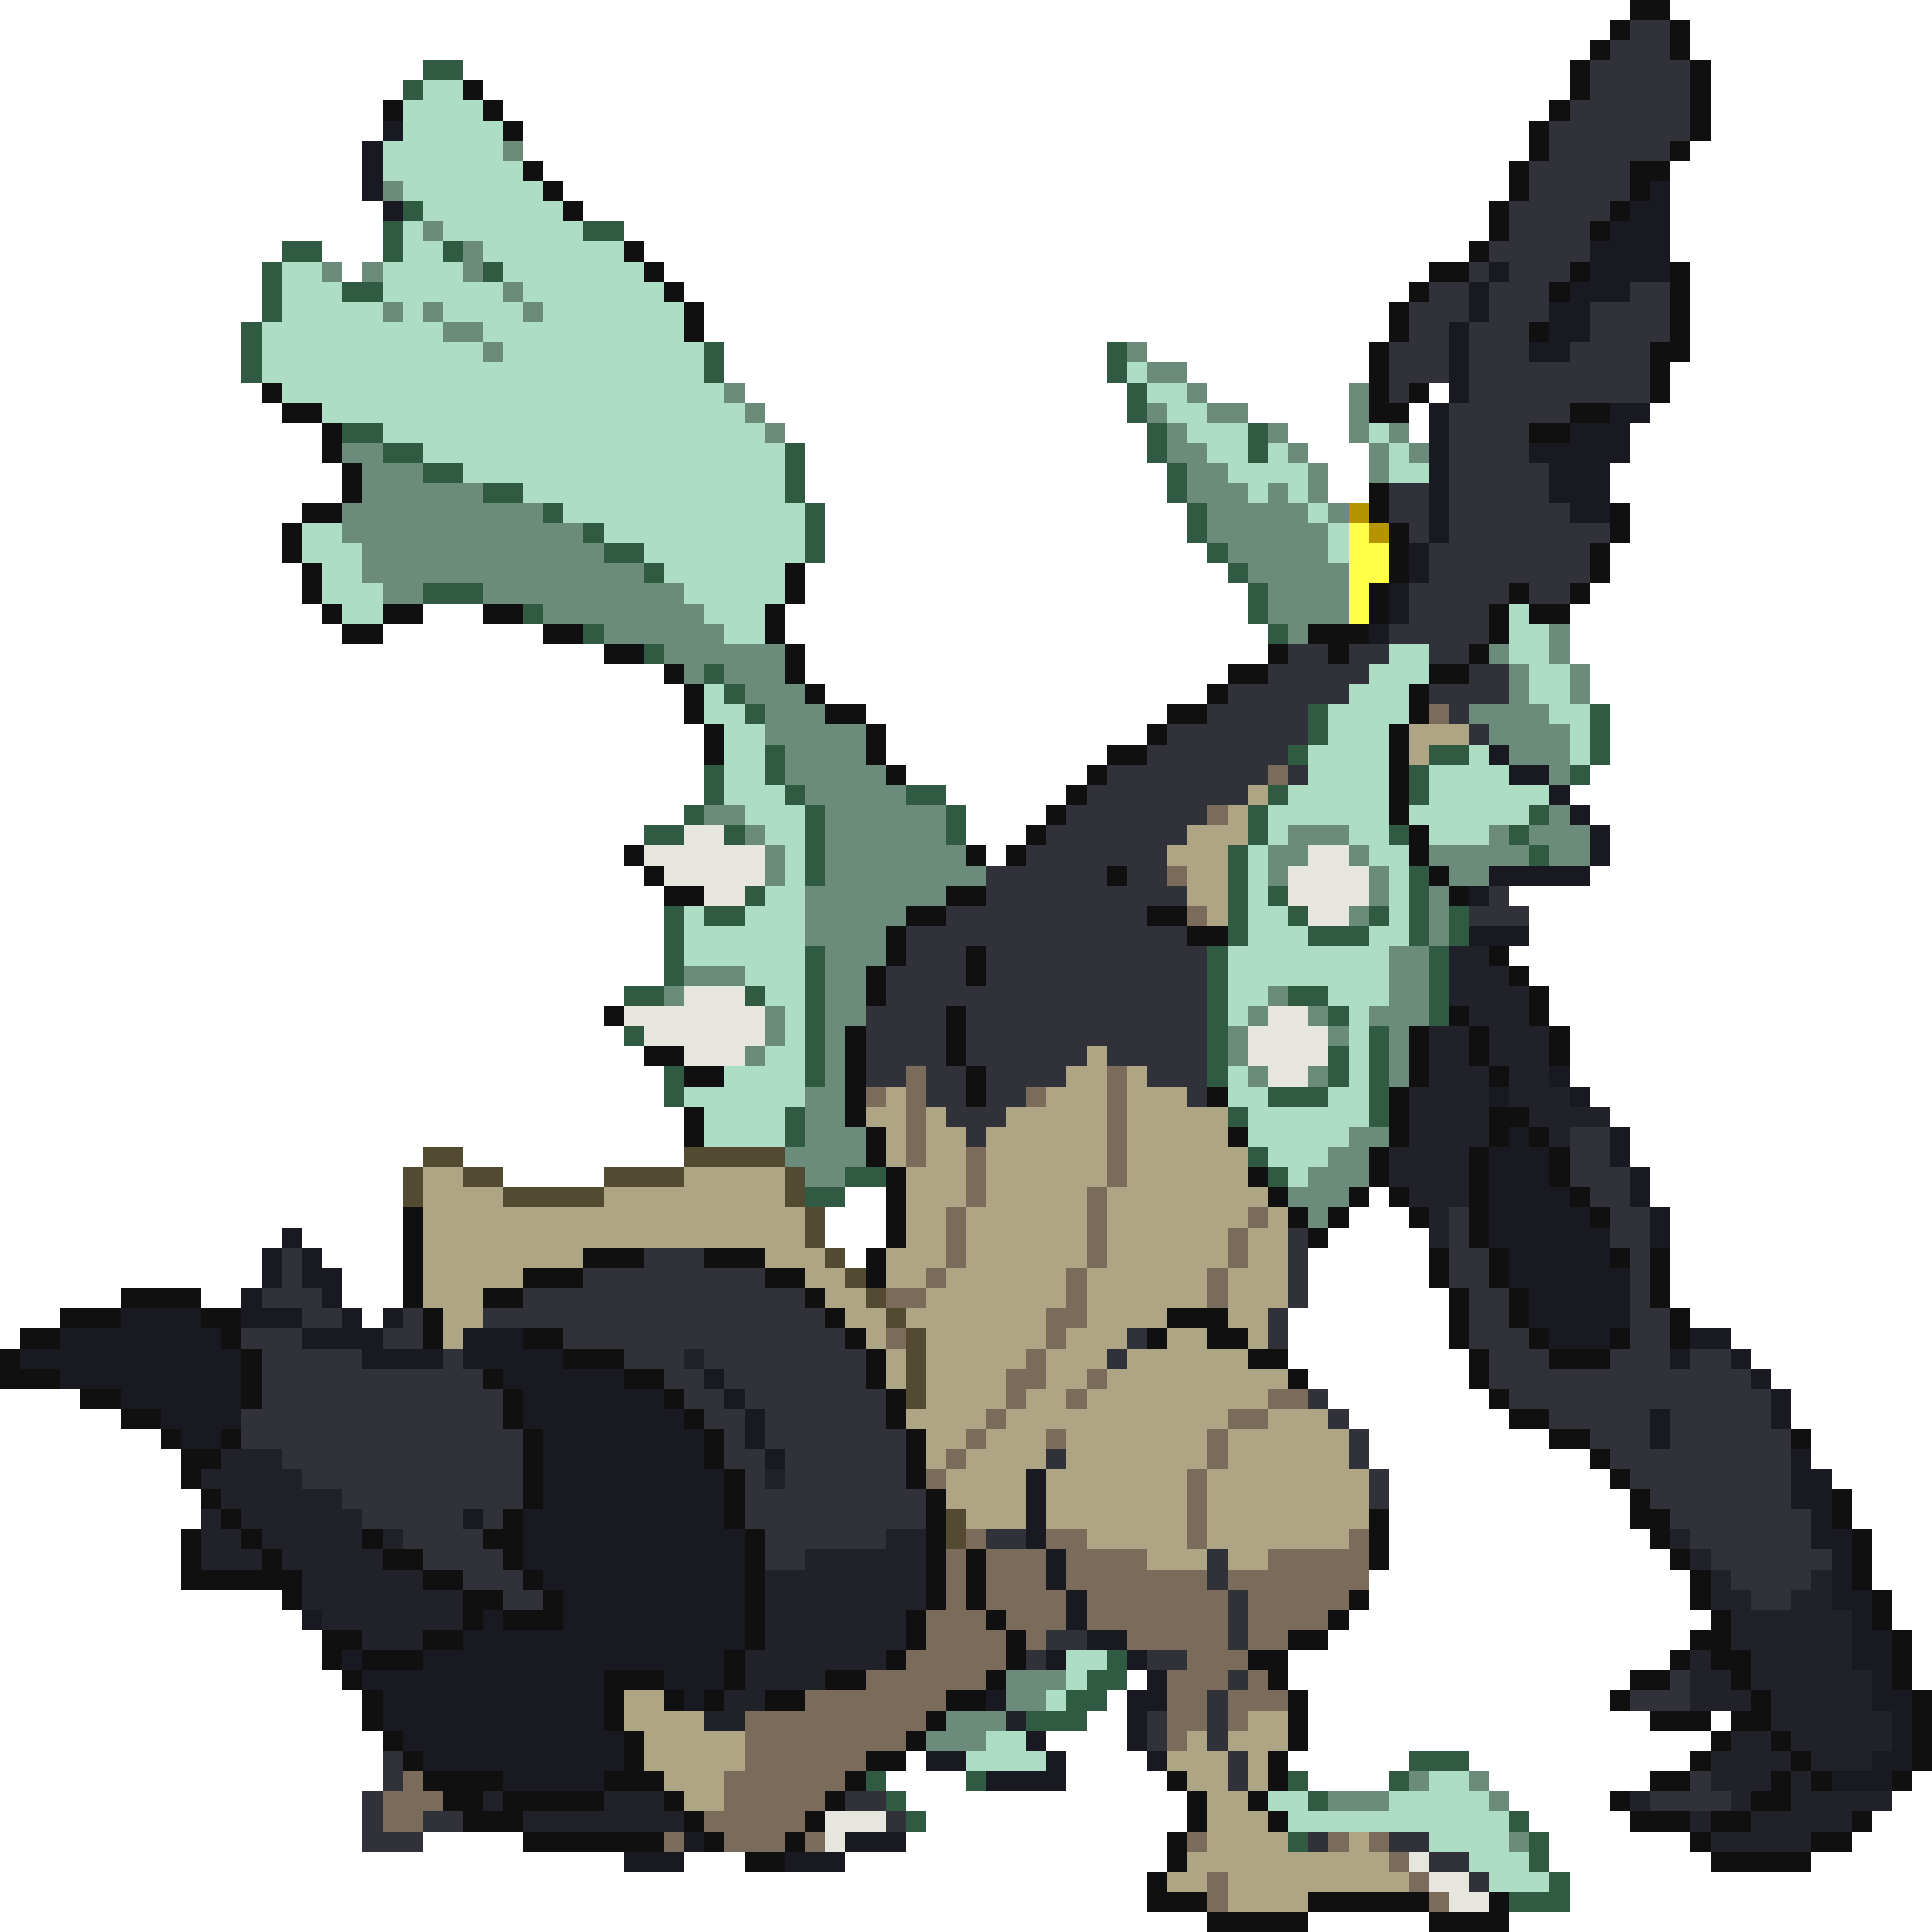<svg xmlns="http://www.w3.org/2000/svg" viewBox="0 -0.5 96 96" shape-rendering="crispEdges">
<path stroke="#101010" d="M81 0h2M80 1h1M83 1h1M79 2h1M83 2h1M78 3h1M84 3h1M23 4h1M78 4h1M84 4h1M19 5h1M24 5h1M77 5h1M84 5h1M25 6h1M76 6h1M84 6h1M76 7h1M83 7h1M26 8h1M75 8h1M81 8h2M27 9h1M75 9h1M81 9h1M28 10h1M74 10h1M80 10h1M74 11h1M79 11h1M31 12h1M73 12h1M32 13h1M71 13h2M78 13h1M83 13h1M33 14h1M70 14h1M77 14h1M83 14h1M34 15h1M69 15h1M83 15h1M34 16h1M69 16h1M76 16h1M83 16h1M68 17h1M82 17h2M68 18h1M82 18h1M13 19h1M68 19h1M70 19h1M82 19h1M14 20h2M68 20h2M78 20h2M16 21h1M76 21h2M16 22h1M17 23h1M17 24h1M68 24h1M15 25h2M68 25h1M80 25h1M14 26h1M69 26h1M80 26h1M14 27h1M69 27h1M79 27h1M15 28h1M39 28h1M69 28h1M79 28h1M15 29h1M39 29h1M68 29h1M75 29h1M78 29h1M16 30h1M19 30h2M24 30h2M38 30h1M68 30h1M74 30h1M76 30h2M17 31h2M27 31h2M38 31h1M65 31h3M74 31h1M30 32h2M39 32h1M63 32h1M66 32h1M73 32h1M33 33h1M39 33h1M61 33h2M71 33h2M34 34h1M40 34h1M60 34h1M70 34h1M34 35h1M41 35h2M58 35h2M70 35h1M35 36h1M43 36h1M57 36h1M69 36h1M35 37h1M43 37h1M55 37h2M69 37h1M44 38h1M54 38h1M69 38h1M53 39h1M69 39h1M52 40h1M69 40h1M51 41h1M70 41h1M31 42h1M48 42h1M50 42h1M70 42h1M32 43h1M55 43h1M71 43h1M33 44h2M47 44h2M72 44h1M45 45h2M57 45h2M44 46h1M59 46h2M44 47h1M48 47h1M74 47h1M43 48h1M48 48h1M75 48h1M43 49h1M76 49h1M30 50h1M47 50h1M72 50h1M76 50h1M42 51h1M47 51h1M70 51h1M73 51h1M77 51h1M32 52h2M42 52h1M47 52h1M70 52h1M73 52h1M77 52h1M34 53h2M42 53h1M48 53h1M70 53h1M74 53h1M42 54h1M48 54h1M60 54h1M69 54h1M34 55h1M42 55h1M69 55h1M74 55h2M34 56h1M43 56h1M61 56h1M69 56h1M74 56h1M76 56h1M43 57h1M68 57h1M73 57h1M77 57h1M44 58h1M62 58h1M68 58h1M73 58h1M77 58h1M44 59h1M63 59h1M67 59h1M69 59h1M73 59h1M78 59h1M20 60h1M44 60h1M64 60h1M66 60h1M70 60h1M73 60h1M79 60h1M20 61h1M44 61h1M65 61h1M73 61h1M20 62h1M29 62h3M35 62h3M43 62h1M71 62h1M74 62h1M80 62h1M82 62h1M20 63h1M26 63h3M38 63h2M43 63h1M71 63h1M74 63h1M82 63h1M6 64h4M20 64h1M24 64h2M40 64h1M72 64h1M75 64h1M82 64h1M3 65h3M10 65h2M21 65h1M41 65h1M58 65h3M72 65h1M75 65h1M83 65h1M1 66h2M11 66h1M21 66h1M26 66h2M42 66h1M57 66h1M60 66h2M72 66h1M76 66h1M80 66h1M83 66h1M0 67h1M12 67h1M28 67h3M43 67h1M62 67h2M73 67h1M77 67h3M0 68h3M12 68h1M24 68h1M31 68h2M43 68h1M64 68h1M73 68h1M4 69h2M12 69h1M25 69h1M33 69h1M44 69h1M74 69h1M6 70h2M25 70h1M34 70h1M44 70h1M75 70h2M8 71h1M11 71h1M26 71h1M35 71h1M45 71h1M77 71h2M89 71h1M9 72h2M26 72h1M35 72h1M45 72h1M79 72h1M9 73h1M26 73h1M36 73h1M45 73h1M80 73h1M10 74h1M26 74h1M36 74h1M46 74h1M81 74h1M91 74h1M11 75h1M25 75h1M36 75h1M46 75h1M68 75h1M81 75h2M91 75h1M9 76h1M12 76h1M18 76h1M24 76h2M37 76h1M46 76h1M68 76h1M82 76h1M92 76h1M9 77h1M13 77h1M19 77h2M25 77h1M37 77h1M46 77h1M48 77h1M68 77h1M83 77h1M92 77h1M9 78h6M21 78h2M26 78h1M37 78h1M46 78h1M48 78h1M84 78h1M92 78h1M14 79h1M23 79h2M27 79h1M37 79h1M46 79h1M48 79h1M67 79h1M84 79h1M93 79h1M23 80h1M25 80h3M37 80h1M45 80h1M49 80h1M66 80h1M85 80h1M93 80h1M16 81h2M21 81h2M37 81h1M45 81h1M50 81h1M64 81h2M84 81h2M94 81h1M16 82h1M18 82h3M36 82h1M44 82h1M50 82h1M62 82h2M83 82h1M85 82h2M94 82h1M17 83h1M30 83h3M36 83h1M41 83h2M49 83h1M63 83h1M81 83h2M86 83h1M94 83h1M18 84h1M30 84h1M33 84h1M35 84h1M38 84h2M47 84h2M64 84h1M80 84h1M87 84h1M95 84h1M18 85h1M30 85h1M46 85h1M64 85h1M82 85h3M86 85h2M95 85h1M19 86h1M31 86h1M45 86h1M64 86h1M85 86h1M88 86h1M95 86h1M20 87h1M31 87h1M43 87h2M63 87h1M84 87h1M89 87h1M95 87h1M21 88h4M30 88h3M42 88h1M58 88h1M63 88h1M82 88h2M88 88h1M90 88h1M94 88h1M22 89h2M25 89h5M33 89h1M41 89h1M59 89h1M62 89h1M80 89h1M87 89h2M23 90h3M34 90h1M40 90h1M59 90h1M63 90h1M81 90h3M85 90h2M92 90h1M26 91h7M35 91h1M39 91h1M58 91h1M84 91h1M90 91h2M37 92h2M58 92h1M85 92h5M57 93h1M57 94h3M65 94h6M74 94h1M60 95h5M71 95h4" />
<path stroke="#31313a" d="M81 1h2M80 2h3M79 3h5M79 4h5M78 5h6M77 6h7M77 7h6M76 8h5M76 9h5M75 10h5M75 11h4M74 12h5M73 13h1M75 13h3M71 14h2M74 14h3M81 14h2M70 15h3M74 15h3M79 15h4M70 16h2M73 16h3M79 16h4M69 17h3M73 17h3M78 17h4M69 18h3M73 18h9M69 19h1M73 19h9M72 20h6M72 21h4M72 22h4M72 23h5M69 24h2M72 24h5M69 25h2M72 25h6M70 26h1M72 26h8M71 27h8M71 28h8M70 29h5M76 29h2M70 30h4M69 31h5M64 32h2M67 32h2M71 32h2M63 33h5M73 33h2M61 34h6M71 34h4M60 35h5M72 35h1M58 36h7M73 36h1M57 37h7M55 38h8M64 38h1M54 39h8M53 40h7M52 41h7M51 42h7M49 43h6M56 43h2M49 44h10M74 44h1M47 45h10M73 45h3M45 46h14M45 47h3M49 47h11M44 48h4M49 48h11M44 49h16M43 50h4M48 50h12M43 51h4M48 51h12M43 52h4M48 52h6M55 52h5M43 53h2M46 53h2M49 53h4M57 53h3M46 54h2M49 54h2M59 54h1M47 55h3M48 56h1M78 56h2M78 57h2M78 58h3M79 59h2M72 60h1M80 60h2M64 61h1M72 61h1M80 61h2M14 62h1M32 62h3M64 62h1M72 62h2M81 62h1M14 63h1M29 63h9M64 63h1M72 63h2M81 63h1M13 64h3M26 64h14M64 64h1M73 64h2M81 64h1M15 65h2M20 65h1M24 65h17M63 65h1M73 65h2M81 65h2M12 66h3M19 66h2M28 66h14M56 66h1M63 66h1M73 66h3M81 66h2M13 67h5M22 67h1M31 67h3M35 67h8M55 67h1M74 67h3M80 67h3M84 67h2M13 68h11M33 68h2M36 68h7M74 68h13M13 69h12M34 69h2M37 69h7M65 69h1M75 69h13M12 70h13M35 70h2M38 70h6M66 70h1M77 70h5M83 70h5M12 71h14M36 71h1M38 71h7M67 71h1M79 71h3M83 71h6M14 72h12M36 72h2M39 72h6M52 72h1M67 72h1M80 72h9M15 73h11M37 73h1M39 73h6M68 73h1M81 73h8M17 74h9M37 74h9M68 74h1M82 74h7M18 75h5M24 75h1M37 75h9M83 75h7M20 76h4M38 76h6M49 76h2M84 76h6M21 77h4M38 77h2M60 77h1M85 77h6M23 78h3M60 78h1M86 78h4M25 79h2M61 79h1M87 79h2M61 80h1M52 81h2M61 81h1M51 82h1M57 82h2M61 83h1M83 83h1M60 84h1M81 84h3M57 85h1M60 85h1M57 86h1M60 86h1M19 87h1M61 87h1M19 88h1M61 88h1M84 88h1M18 89h1M42 89h2M82 89h4M18 90h1M21 90h2M44 90h1M18 91h3M65 91h1M69 91h2M71 92h2M73 93h1" />
<path stroke="#315a42" d="M21 3h2M20 4h1M20 10h1M19 11h1M29 11h2M14 12h2M19 12h1M22 12h1M13 13h1M24 13h1M13 14h1M17 14h2M13 15h1M12 16h1M12 17h1M35 17h1M55 17h1M12 18h1M35 18h1M55 18h1M56 19h1M56 20h1M17 21h2M57 21h1M62 21h1M19 22h2M39 22h1M57 22h1M62 22h1M21 23h2M39 23h1M58 23h1M24 24h2M39 24h1M58 24h1M27 25h1M40 25h1M59 25h1M29 26h1M40 26h1M59 26h1M30 27h2M40 27h1M60 27h1M32 28h1M61 28h1M21 29h3M62 29h1M26 30h1M62 30h1M29 31h1M63 31h1M32 32h1M35 33h1M36 34h1M37 35h1M65 35h1M79 35h1M65 36h1M79 36h1M38 37h1M64 37h1M71 37h2M79 37h1M35 38h1M38 38h1M70 38h1M78 38h1M35 39h1M39 39h1M45 39h2M63 39h1M70 39h1M34 40h1M40 40h1M47 40h1M62 40h1M76 40h1M32 41h2M36 41h1M40 41h1M47 41h1M62 41h1M69 41h1M75 41h1M40 42h1M61 42h1M76 42h1M40 43h1M61 43h1M70 43h1M37 44h1M61 44h1M63 44h1M70 44h1M33 45h1M35 45h2M61 45h1M64 45h1M68 45h1M70 45h1M72 45h1M33 46h1M61 46h1M65 46h3M70 46h1M72 46h1M33 47h1M40 47h1M60 47h1M71 47h1M33 48h1M40 48h1M60 48h1M71 48h1M31 49h2M37 49h1M40 49h1M60 49h1M64 49h2M71 49h1M40 50h1M60 50h1M66 50h1M71 50h1M31 51h1M40 51h1M60 51h1M68 51h1M40 52h1M60 52h1M66 52h1M68 52h1M33 53h1M40 53h1M60 53h1M66 53h1M68 53h1M33 54h1M63 54h3M68 54h1M39 55h1M61 55h1M68 55h1M39 56h1M62 57h1M42 58h2M63 58h1M40 59h2M55 82h1M54 83h2M53 84h2M51 85h3M70 87h3M43 88h1M48 88h1M64 88h1M69 88h1M44 89h1M65 89h1M45 90h1M75 90h1M64 91h1M76 91h1M76 92h1M77 93h1M75 94h3" />
<path stroke="#addec5" d="M21 4h2M20 5h4M20 6h5M19 7h6M19 8h7M20 9h7M21 10h7M20 11h1M22 11h7M20 12h2M24 12h7M14 13h2M19 13h4M25 13h7M14 14h3M19 14h6M26 14h7M14 15h5M20 15h1M22 15h4M27 15h7M13 16h9M24 16h10M13 17h11M25 17h10M13 18h22M56 18h1M14 19h22M57 19h2M16 20h21M58 20h2M19 21h19M59 21h3M68 21h1M21 22h18M60 22h2M63 22h1M69 22h1M23 23h16M61 23h4M69 23h2M26 24h13M62 24h1M64 24h1M28 25h12M65 25h1M15 26h2M30 26h10M66 26h1M15 27h3M32 27h8M66 27h1M16 28h2M33 28h6M16 29h3M34 29h5M17 30h2M35 30h3M75 30h1M36 31h2M75 31h2M69 32h2M75 32h2M68 33h3M76 33h2M35 34h1M67 34h3M76 34h2M35 35h2M66 35h4M77 35h2M36 36h2M66 36h3M78 36h1M36 37h2M65 37h4M73 37h1M78 37h1M36 38h2M65 38h4M71 38h4M36 39h3M64 39h5M71 39h6M37 40h3M63 40h6M70 40h6M38 41h2M63 41h1M67 41h2M71 41h3M39 42h1M62 42h1M68 42h2M39 43h1M62 43h1M69 43h1M38 44h2M62 44h1M69 44h1M34 45h1M37 45h3M62 45h2M69 45h1M34 46h6M62 46h3M68 46h2M34 47h6M61 47h8M37 48h3M61 48h8M38 49h2M61 49h2M66 49h3M39 50h1M61 50h1M67 50h1M39 51h1M67 51h1M38 52h2M67 52h1M36 53h4M61 53h1M67 53h1M34 54h6M61 54h2M66 54h2M35 55h4M62 55h6M35 56h4M62 56h5M63 57h3M64 58h1M53 82h2M53 83h1M52 84h1M49 86h2M48 87h4M71 88h2M63 89h2M69 89h5M64 90h11M71 91h4M73 92h3M74 93h3" />
<path stroke="#191921" d="M19 6h1M18 7h1M18 8h1M18 9h1M82 9h1M19 10h1M81 10h2M80 11h3M79 12h4M74 13h1M79 13h4M73 14h1M78 14h3M73 15h1M77 15h2M72 16h1M77 16h2M72 17h1M76 17h2M72 18h1M72 19h1M71 20h1M80 20h2M71 21h1M78 21h3M71 22h1M76 22h5M71 23h1M77 23h3M71 24h1M77 24h3M71 25h1M78 25h2M71 26h1M70 27h1M70 28h1M69 29h1M69 30h1M68 31h1M74 37h1M75 38h2M77 39h1M78 40h1M79 41h1M79 42h1M74 43h5M73 44h1M73 46h3M77 53h1M74 54h1M78 54h1M75 56h1M80 56h1M74 57h3M80 57h1M74 58h3M81 58h1M74 59h4M81 59h1M74 60h5M82 60h1M14 61h1M74 61h6M82 61h1M13 62h1M15 62h1M75 62h5M13 63h1M15 63h2M75 63h6M12 64h1M16 64h1M76 64h5M6 65h4M12 65h3M17 65h1M19 65h1M76 65h5M3 66h8M15 66h4M23 66h3M77 66h3M84 66h2M1 67h11M18 67h4M23 67h5M83 67h1M86 67h1M3 68h9M25 68h6M35 68h1M87 68h1M6 69h6M26 69h7M36 69h1M88 69h1M8 70h4M26 70h8M37 70h1M82 70h1M88 70h1M9 71h2M27 71h8M37 71h1M82 71h1M27 72h8M38 72h1M89 72h1M27 73h9M51 73h1M89 73h2M27 74h9M51 74h1M89 74h2M23 75h1M26 75h10M51 75h1M90 75h1M26 76h11M51 76h1M90 76h2M26 77h11M52 77h1M91 77h1M27 78h10M52 78h1M91 78h1M28 79h9M53 79h1M91 79h2M15 80h1M24 80h1M28 80h9M53 80h1M92 80h1M23 81h14M54 81h2M92 81h2M17 82h1M21 82h15M52 82h1M56 82h1M92 82h2M18 83h12M33 83h3M57 83h1M93 83h1M19 84h11M34 84h1M49 84h1M56 84h2M93 84h2M19 85h11M56 85h1M94 85h1M20 86h11M51 86h1M56 86h1M94 86h1M21 87h10M46 87h2M52 87h1M57 87h1M93 87h2M25 88h5M49 88h4M91 88h3M34 91h1M42 91h3M31 92h3M39 92h3" />
<path stroke="#6b8c7b" d="M25 7h1M19 9h1M21 11h1M23 12h1M16 13h1M18 13h1M23 13h1M25 14h1M19 15h1M21 15h1M26 15h1M22 16h2M24 17h1M56 17h1M57 18h2M36 19h1M59 19h1M67 19h1M37 20h1M57 20h1M60 20h2M67 20h1M38 21h1M58 21h1M63 21h1M67 21h1M69 21h1M17 22h2M58 22h2M64 22h1M68 22h1M70 22h1M18 23h3M59 23h2M65 23h1M68 23h1M18 24h6M59 24h3M63 24h1M65 24h1M17 25h10M60 25h5M66 25h1M17 26h12M60 26h6M18 27h12M61 27h5M18 28h14M62 28h5M19 29h2M24 29h10M63 29h4M27 30h8M63 30h4M30 31h6M64 31h1M77 31h1M33 32h6M74 32h1M77 32h1M34 33h1M36 33h3M75 33h1M78 33h1M37 34h3M75 34h1M78 34h1M38 35h3M73 35h4M38 36h5M74 36h4M39 37h4M75 37h3M39 38h5M77 38h1M40 39h5M35 40h2M41 40h6M77 40h1M37 41h1M41 41h6M64 41h3M74 41h1M76 41h3M38 42h1M41 42h7M63 42h2M67 42h1M71 42h5M77 42h2M38 43h1M41 43h8M63 43h1M68 43h1M72 43h2M40 44h7M68 44h1M71 44h1M40 45h5M67 45h1M71 45h1M40 46h4M71 46h1M41 47h3M69 47h2M34 48h3M41 48h2M69 48h2M33 49h1M41 49h2M63 49h1M69 49h2M38 50h1M41 50h2M62 50h1M65 50h1M68 50h3M38 51h1M41 51h1M61 51h1M66 51h1M69 51h1M37 52h1M41 52h1M61 52h1M69 52h1M41 53h1M62 53h1M65 53h1M69 53h1M40 54h2M40 55h2M40 56h3M67 56h2M39 57h4M66 57h2M40 58h2M65 58h3M64 59h3M65 60h1M50 83h3M50 84h2M47 85h3M46 86h3M70 88h1M73 88h1M66 89h3M74 89h1M75 91h1" />
<path stroke="#b59400" d="M67 25h1M68 26h1" />
<path stroke="#ffff4a" d="M67 26h1M67 27h2M67 28h2M67 29h1M67 30h1" />
<path stroke="#7b6b5a" d="M71 35h1M63 38h1M60 40h1M58 43h1M59 45h1M45 53h1M55 53h1M43 54h1M45 54h1M51 54h1M55 54h1M45 55h1M55 55h1M45 56h1M55 56h1M45 57h1M48 57h1M55 57h1M48 58h1M55 58h1M48 59h1M54 59h1M47 60h1M54 60h1M62 60h1M47 61h1M54 61h1M61 61h1M47 62h1M54 62h1M61 62h1M46 63h1M53 63h1M60 63h1M44 64h2M53 64h1M60 64h1M52 65h2M44 66h1M52 66h1M51 67h1M50 68h2M54 68h1M50 69h1M53 69h1M63 69h2M49 70h1M61 70h2M48 71h1M52 71h1M60 71h1M47 72h1M60 72h1M46 73h1M59 73h1M59 74h1M59 75h1M48 76h1M52 76h2M59 76h1M67 76h1M47 77h1M49 77h3M53 77h4M63 77h5M47 78h1M49 78h3M53 78h7M61 78h7M47 79h1M49 79h4M54 79h7M62 79h5M46 80h3M50 80h3M54 80h7M62 80h4M46 81h4M51 81h1M56 81h5M62 81h2M45 82h5M59 82h3M43 83h6M58 83h3M62 83h1M40 84h7M58 84h2M61 84h3M37 85h9M58 85h2M61 85h1M37 86h8M58 86h1M37 87h6M20 88h1M36 88h6M19 89h3M36 89h5M19 90h2M35 90h5M33 91h1M36 91h3M40 91h1M59 91h1M66 91h1M68 91h1M69 92h1M60 93h1M70 93h1M60 94h1M71 94h1" />
<path stroke="#ada584" d="M70 36h3M70 37h1M62 39h1M61 40h1M59 41h3M58 42h3M59 43h2M59 44h2M60 45h1M54 52h1M53 53h2M56 53h1M44 54h1M52 54h3M56 54h3M43 55h2M46 55h1M50 55h5M56 55h5M44 56h1M46 56h2M49 56h6M56 56h5M44 57h1M46 57h2M49 57h6M56 57h6M21 58h2M34 58h5M45 58h3M49 58h6M56 58h6M21 59h4M30 59h9M45 59h3M49 59h5M55 59h8M21 60h19M45 60h2M48 60h6M55 60h7M63 60h1M21 61h19M45 61h2M48 61h6M55 61h6M62 61h2M21 62h8M38 62h3M44 62h3M48 62h6M55 62h6M62 62h2M21 63h5M40 63h2M44 63h2M47 63h6M54 63h6M61 63h3M21 64h3M41 64h2M46 64h7M54 64h6M61 64h3M22 65h2M42 65h2M45 65h7M54 65h4M61 65h2M22 66h1M43 66h1M46 66h6M53 66h3M58 66h2M62 66h1M44 67h1M46 67h5M52 67h3M56 67h6M44 68h1M46 68h4M52 68h2M55 68h9M46 69h4M51 69h2M54 69h9M45 70h4M50 70h11M63 70h3M46 71h2M49 71h3M53 71h7M61 71h6M46 72h1M48 72h4M53 72h7M61 72h6M47 73h4M52 73h7M60 73h8M47 74h4M52 74h7M60 74h8M48 75h3M52 75h7M60 75h8M54 76h5M60 76h7M57 77h3M61 77h2M31 84h2M31 85h4M62 85h2M32 86h5M59 86h1M61 86h3M32 87h5M58 87h3M62 87h1M33 88h3M59 88h2M62 88h1M34 89h2M60 89h2M60 90h3M60 91h4M67 91h1M59 92h10M58 93h2M61 93h9M61 94h4" />
<path stroke="#e6e6de" d="M34 41h2M32 42h6M65 42h2M33 43h5M64 43h4M35 44h2M64 44h4M65 45h2M34 49h3M31 50h7M63 50h2M32 51h6M62 51h4M34 52h3M62 52h4M63 53h2M41 90h3M41 91h1M70 92h1M71 93h2M72 94h2" />
<path stroke="#212129" d="M72 47h2M72 48h3M72 49h4M73 50h3M71 51h2M74 51h3M71 52h2M74 52h3M71 53h3M75 53h2M70 54h4M75 54h3M70 55h4M76 55h4M70 56h4M77 56h1M69 57h4M69 58h4M70 59h3M71 60h1M71 61h1M34 67h1M11 72h3M10 73h5M38 73h1M11 74h6M10 75h1M12 75h6M10 76h2M13 76h5M19 76h1M44 76h2M83 76h1M10 77h3M14 77h5M40 77h6M84 77h1M15 78h6M38 78h8M85 78h1M90 78h1M15 79h8M38 79h8M85 79h2M89 79h2M16 80h7M38 80h7M86 80h6M18 81h3M38 81h7M86 81h6M37 82h7M84 82h1M87 82h5M37 83h4M84 83h2M87 83h6M36 84h2M84 84h3M88 84h5M35 85h2M50 85h1M88 85h6M86 86h2M89 86h5M85 87h4M90 87h3M85 88h3M89 88h1M24 89h1M30 89h3M81 89h1M86 89h1M89 89h5M26 90h8M84 90h1M87 90h5M85 91h5" />
<path stroke="#524a31" d="M21 57h2M34 57h5M20 58h1M23 58h2M30 58h4M39 58h1M20 59h1M25 59h5M39 59h1M40 60h1M40 61h1M41 62h1M42 63h1M43 64h1M44 65h1M45 66h1M45 67h1M45 68h1M45 69h1M47 75h1M47 76h1" />
</svg>